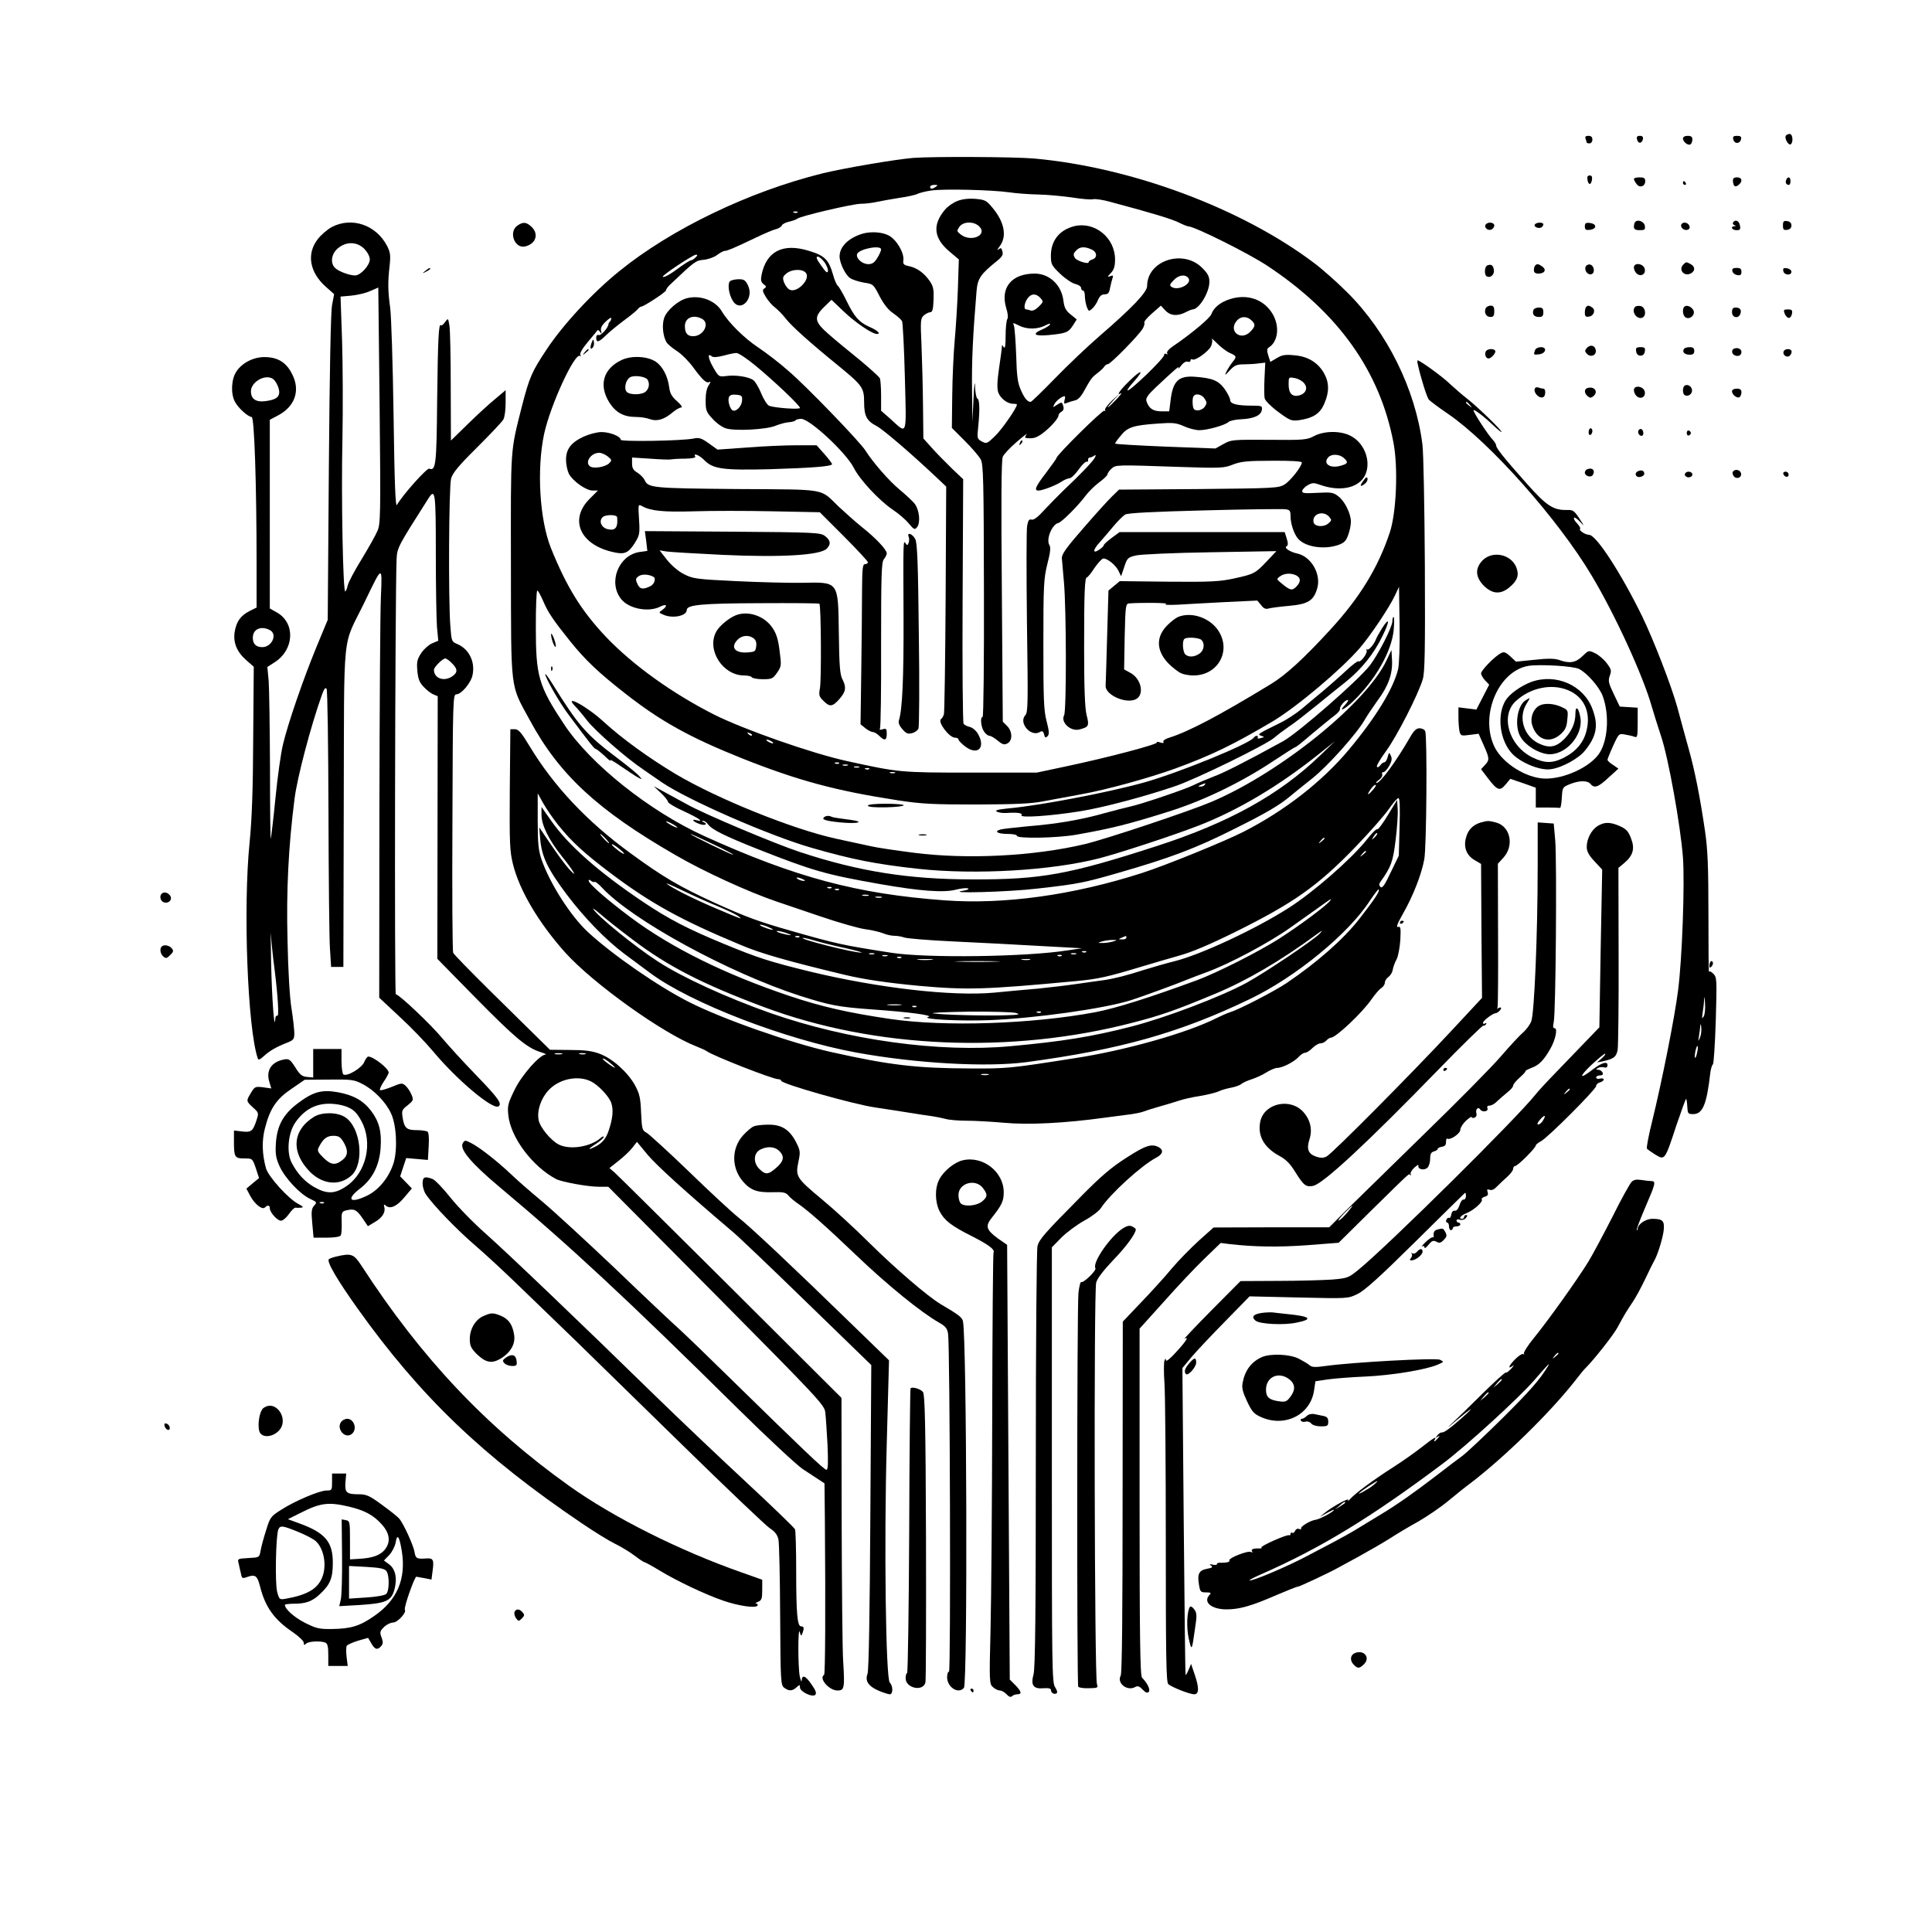 <?xml version="1.0" standalone="no"?>
<!DOCTYPE svg PUBLIC "-//W3C//DTD SVG 20010904//EN"
 "http://www.w3.org/TR/2001/REC-SVG-20010904/DTD/svg10.dtd">
<svg version="1.0" xmlns="http://www.w3.org/2000/svg"
 width="1024pt" height="1024pt" viewBox="0 0 1024 1024"
 preserveAspectRatio="xMidYMid meet">

<g transform="translate(0,1024) scale(0.1,-0.1)"
fill="#000000" stroke="none">
<path d="M9465 9520 c-8 -13 14 -52 26 -45 15 10 11 55 -5 55 -8 0 -18 -4 -21
-10z"/>
<path d="M8404 9504 c3 -9 6 -18 6 -20 0 -2 7 -4 15 -4 8 0 15 9 15 20 0 14
-7 20 -21 20 -15 0 -19 -4 -15 -16z"/>
<path d="M8677 9500 c6 -24 26 -21 31 3 2 11 -3 17 -16 17 -15 0 -19 -5 -15
-20z"/>
<path d="M8920 9506 c0 -18 27 -39 40 -31 5 3 10 15 10 26 0 14 -7 19 -25 19
-15 0 -25 -6 -25 -14z"/>
<path d="M9187 9500 c7 -25 36 -23 41 3 3 12 -3 17 -21 17 -20 0 -24 -4 -20
-20z"/>
<path d="M4840 9403 c-97 -8 -371 -55 -481 -82 -388 -96 -800 -294 -1075 -517
-142 -114 -300 -285 -386 -415 -80 -120 -92 -148 -133 -307 -60 -240 -58 -198
-57 -839 1 -678 -5 -627 99 -818 156 -290 360 -479 773 -717 149 -87 388 -196
535 -246 33 -11 139 -47 236 -80 97 -33 203 -63 235 -67 33 -4 74 -14 93 -21
18 -8 46 -14 62 -14 15 0 39 -4 52 -9 13 -5 131 -15 263 -21 131 -6 338 -17
459 -24 l220 -12 -75 -11 c-221 -35 -748 -42 -935 -13 -257 40 -290 47 -531
116 -173 49 -240 74 -404 148 -190 87 -275 137 -450 265 -229 167 -405 354
-533 566 -44 73 -59 90 -78 90 l-24 0 -3 -320 c-2 -289 0 -327 17 -396 35
-140 136 -310 277 -468 147 -163 516 -428 697 -498 23 -9 47 -20 52 -24 34
-25 350 -149 380 -149 8 0 15 -3 15 -8 0 -16 382 -125 500 -142 47 -7 126 -19
175 -27 50 -8 106 -17 125 -19 19 -3 51 -9 70 -14 19 -6 70 -10 113 -10 43 0
133 -5 200 -11 129 -12 322 -2 532 27 55 7 120 16 145 19 25 4 54 10 65 15 11
4 47 16 80 25 33 9 78 23 100 30 22 8 74 20 115 26 41 7 86 18 100 25 14 7 44
15 65 19 22 4 47 13 55 20 8 7 33 18 55 25 22 7 57 23 77 36 21 13 47 24 58
24 27 0 90 32 114 59 11 12 25 21 33 21 8 0 25 11 39 25 14 14 33 25 43 25 10
0 24 7 31 15 7 8 18 15 24 15 26 0 166 132 215 203 18 26 41 53 52 60 10 6 19
19 19 29 0 9 9 23 19 30 11 8 21 25 23 39 2 13 11 38 20 54 9 17 17 63 20 103
3 64 2 73 -12 69 -12 -3 -3 19 27 72 52 91 98 208 112 287 12 61 16 650 5 678
-3 9 -17 16 -30 16 -17 0 -30 -12 -50 -47 -75 -130 -158 -243 -178 -243 -6 0
0 7 12 16 13 9 21 22 18 30 -3 8 0 13 6 11 5 -1 19 13 30 32 15 26 17 40 10
55 -9 20 -10 20 -17 -6 -4 -16 -12 -28 -17 -28 -6 0 -16 -7 -23 -17 -7 -9 -14
-12 -17 -7 -4 5 19 43 49 84 56 76 170 299 194 380 11 36 13 157 11 605 -2
308 -7 596 -13 640 -37 292 -187 595 -398 805 -53 53 -132 123 -176 156 -384
290 -969 508 -1486 554 -106 9 -536 11 -639 3z m120 -153 c-19 -13 -30 -13
-30 0 0 6 10 10 23 10 18 0 19 -2 7 -10z m387 -29 c37 -6 109 -11 158 -12 50
-1 130 -9 180 -16 49 -8 98 -12 109 -9 11 3 52 -3 91 -14 225 -60 329 -92 364
-110 22 -11 45 -20 50 -20 32 0 319 -143 417 -208 377 -249 598 -559 670 -940
25 -133 15 -370 -20 -475 -62 -186 -159 -344 -312 -511 -144 -157 -239 -244
-320 -293 -273 -166 -432 -250 -537 -283 -21 -6 -34 -16 -31 -22 4 -7 -2 -8
-17 -3 -13 4 -21 4 -17 0 9 -9 -263 -81 -482 -127 l-155 -33 -350 0 c-375 0
-381 1 -655 61 -188 41 -549 168 -706 247 -219 111 -427 260 -569 408 -132
139 -210 264 -295 474 -60 151 -76 417 -36 605 33 153 164 437 191 413 4 -5 5
-2 1 5 -5 8 10 34 40 70 26 31 50 59 51 62 2 2 9 -2 14 -10 8 -12 9 -11 5 6
-4 14 3 29 24 49 16 16 30 24 30 19 0 -6 -3 -14 -7 -18 -5 -4 -8 -11 -8 -14
-1 -19 -40 -62 -51 -58 -9 3 -14 -2 -14 -14 0 -28 13 -25 52 13 18 18 60 52
93 77 33 24 66 51 73 59 7 9 16 16 21 16 13 0 131 77 131 86 0 5 8 17 18 27
135 128 139 131 181 135 23 2 55 13 71 25 16 12 34 22 41 22 13 0 58 19 164
70 44 21 92 42 107 45 15 4 29 13 32 20 2 7 20 16 38 20 18 4 38 11 44 16 17
14 295 79 337 79 21 0 57 4 80 9 23 5 78 15 122 22 44 6 89 16 99 22 11 5 42
13 70 17 62 10 318 4 413 -9z m-1120 -107 c-3 -3 -12 -4 -19 -1 -8 3 -5 6 6 6
11 1 17 -2 13 -5z m-541 -239 c-8 -8 -19 -15 -24 -15 -5 0 -29 -15 -53 -32
-56 -42 -90 -61 -96 -55 -6 7 159 116 175 117 10 0 10 -4 -2 -15z m3724 -2183
c-26 -104 -118 -255 -262 -427 -140 -167 -337 -321 -556 -433 -97 -50 -419
-181 -542 -220 -365 -117 -729 -167 -1043 -144 -465 34 -792 122 -1275 341
-290 132 -602 381 -741 590 -137 207 -151 255 -151 518 0 106 3 193 8 193 4 0
18 -26 32 -58 25 -59 54 -101 143 -212 79 -98 149 -165 290 -275 187 -147 344
-234 619 -344 297 -118 496 -172 828 -223 124 -19 185 -22 415 -22 205 1 290
4 355 17 47 9 137 25 200 37 135 24 365 88 500 137 194 71 310 128 516 250
127 76 361 273 460 387 60 70 158 217 187 279 l22 47 3 -197 c2 -116 -2 -216
-8 -241z m-3425 -350 c-3 -3 -11 0 -18 7 -9 10 -8 11 6 5 10 -3 15 -9 12 -12z
m105 -32 c8 -5 11 -10 5 -10 -5 0 -17 5 -25 10 -8 5 -10 10 -5 10 6 0 17 -5
25 -10z m357 -116 c-3 -3 -12 -4 -19 -1 -8 3 -5 6 6 6 11 1 17 -2 13 -5z m46
-11 c-7 -2 -19 -2 -25 0 -7 3 -2 5 12 5 14 0 19 -2 13 -5z m60 -10 c-7 -2 -19
-2 -25 0 -7 3 -2 5 12 5 14 0 19 -2 13 -5z m54 -9 c-3 -3 -12 -4 -19 -1 -8 3
-5 6 6 6 11 1 17 -2 13 -5z m136 -21 c-7 -2 -19 -2 -25 0 -7 3 -2 5 12 5 14 0
19 -2 13 -5z m2535 -88 c-23 -27 -34 -33 -22 -12 14 23 26 37 35 37 5 0 -1
-11 -13 -25z m-4320 -187 c71 -89 139 -151 281 -258 209 -157 369 -246 686
-378 106 -45 241 -84 549 -158 104 -25 226 -43 396 -59 255 -23 353 -20 833
25 118 11 167 22 352 78 55 17 143 42 195 57 63 17 163 59 296 125 313 155
440 245 643 456 74 77 151 165 173 197 21 31 44 57 50 57 7 0 9 -47 6 -152
l-4 -153 -43 -89 c-32 -68 -45 -86 -54 -77 -9 9 -9 16 1 29 56 79 65 105 79
219 8 64 13 138 11 165 l-3 48 -49 -80 c-26 -44 -52 -78 -56 -75 -5 3 -31 -23
-58 -58 -82 -102 -281 -276 -413 -360 -179 -114 -465 -247 -605 -282 -38 -9
-109 -30 -159 -45 -88 -29 -164 -48 -215 -55 -14 -2 -74 -10 -135 -19 -60 -9
-157 -20 -215 -26 -58 -5 -161 -14 -229 -21 -224 -21 -614 24 -976 111 -216
53 -276 72 -460 148 -191 79 -291 131 -424 220 -237 159 -398 301 -489 431
l-52 74 0 -41 c0 -55 38 -132 106 -218 66 -82 91 -126 39 -69 -20 22 -63 81
-96 130 l-61 90 5 -60 c8 -95 39 -160 140 -295 95 -126 207 -241 307 -316 30
-22 92 -68 136 -101 215 -160 718 -353 1094 -422 320 -58 687 -78 897 -51 500
67 814 155 1188 335 242 116 524 347 637 523 23 34 43 60 45 58 8 -8 -18 -48
-102 -156 -84 -108 -223 -230 -385 -340 -64 -43 -251 -140 -300 -155 -14 -4
-46 -18 -72 -31 -156 -79 -485 -172 -754 -213 -343 -54 -358 -55 -551 -54
-285 1 -424 17 -738 87 -213 48 -571 173 -751 264 -163 82 -407 251 -537 371
-93 86 -203 259 -247 386 -16 48 -20 84 -20 204 l0 146 29 -52 c16 -29 52 -81
79 -115z m632 -14 c0 -2 -13 2 -30 11 -16 9 -30 18 -30 21 0 2 14 -2 30 -11
17 -9 30 -18 30 -21z m3696 -52 c-17 -16 -18 -16 -5 5 7 12 15 20 18 17 3 -2
-3 -12 -13 -22z m-4076 -7 c13 -14 21 -25 18 -25 -2 0 -15 11 -28 25 -13 14
-21 25 -18 25 2 0 15 -11 28 -25z m571 -30 c63 -30 110 -54 104 -55 -11 0
-233 108 -224 109 3 1 57 -24 120 -54z m3239 31 c0 -2 -8 -10 -17 -17 -16 -13
-17 -12 -4 4 13 16 21 21 21 13z m-3713 -78 c3 -7 -8 -2 -25 10 -17 13 -35 28
-39 34 -3 7 8 2 25 -10 17 -13 35 -28 39 -34z m3933 8 c0 -2 -8 -10 -17 -17
-16 -13 -17 -12 -4 4 13 16 21 21 21 13z m-2985 -146 c13 -6 15 -9 5 -9 -8 0
-22 4 -30 9 -18 12 -2 12 25 0z m-1103 -14 c3 2 21 -11 39 -31 160 -172 669
-450 1049 -573 157 -50 201 -59 380 -72 202 -14 332 -32 300 -40 -45 -12 169
-23 325 -17 244 10 608 61 750 106 51 16 248 88 290 106 22 9 72 28 110 42
119 43 333 157 445 237 25 18 70 50 100 71 30 21 71 50 90 64 24 17 30 20 20
7 -23 -29 -161 -131 -273 -203 -113 -71 -325 -178 -432 -218 -256 -94 -427
-148 -540 -170 -338 -63 -796 -78 -1085 -36 -224 33 -365 65 -535 122 -342
115 -624 254 -843 417 -123 92 -222 178 -222 194 0 7 5 6 13 -1 8 -6 16 -8 19
-5z m651 -129 c47 -19 96 -43 109 -52 28 -21 22 -19 -112 38 -119 50 -235 108
-265 132 -11 9 25 -7 81 -34 56 -27 140 -65 187 -84z m604 97 c-3 -3 -12 -4
-19 -1 -8 3 -5 6 6 6 11 1 17 -2 13 -5z m40 -10 c-3 -3 -12 -4 -19 -1 -8 3 -5
6 6 6 11 1 17 -2 13 -5z m156 -31 c-7 -2 -21 -2 -30 0 -10 3 -4 5 12 5 17 0
24 -2 18 -5z m70 -10 c-7 -2 -21 -2 -30 0 -10 3 -4 5 12 5 17 0 24 -2 18 -5z
m-1320 -223 c187 -142 373 -237 697 -358 588 -220 1310 -250 1955 -82 147 38
223 64 436 153 168 70 346 174 539 316 30 22 32 22 16 4 -25 -30 -292 -209
-389 -262 -136 -74 -431 -186 -611 -232 -206 -53 -364 -79 -640 -104 -377 -35
-863 32 -1274 176 -232 82 -464 188 -595 273 -122 79 -319 239 -343 278 -4 7
14 -6 42 -30 27 -24 102 -83 167 -132z m722 65 c39 -17 21 -18 -25 0 -19 7
-28 14 -20 14 8 0 29 -6 45 -14z m110 -37 c13 -5 9 -6 -15 -2 -19 4 -42 10
-50 15 -18 11 34 1 65 -13z m52 -14 c-3 -3 -12 -4 -19 -1 -8 3 -5 6 6 6 11 1
17 -2 13 -5z m1733 -4 c0 -5 -10 -10 -22 -9 -22 0 -22 1 -3 9 11 5 21 9 23 9
1 1 2 -3 2 -9z m-1649 -16 c30 -9 101 -27 159 -39 58 -13 96 -24 85 -24 -39
-2 -342 75 -309 78 6 1 35 -6 65 -15z m1579 -4 c-14 -4 -38 -8 -55 -8 -29 0
-29 0 -5 8 14 4 39 8 55 8 29 0 29 0 5 -8z m-143 -56 c-3 -3 -12 -4 -19 -1 -8
3 -5 6 6 6 11 1 17 -2 13 -5z m-1124 -11 c-7 -2 -19 -2 -25 0 -7 3 -2 5 12 5
14 0 19 -2 13 -5z m1070 0 c-7 -2 -19 -2 -25 0 -7 3 -2 5 12 5 14 0 19 -2 13
-5z m-1000 -10 c-7 -2 -19 -2 -25 0 -7 3 -2 5 12 5 14 0 19 -2 13 -5z m924 1
c-3 -3 -12 -4 -19 -1 -8 3 -5 6 6 6 11 1 17 -2 13 -5z m-850 -10 c-3 -3 -12
-4 -19 -1 -8 3 -5 6 6 6 11 1 17 -2 13 -5z m160 -11 c-20 -2 -52 -2 -70 0 -17
2 0 4 38 4 39 0 53 -2 32 -4z m521 0 c-10 -2 -28 -2 -40 0 -13 2 -5 4 17 4 22
1 32 -1 23 -4z m-180 -10 c-54 -2 -142 -2 -195 0 -54 1 -10 3 97 3 107 0 151
-2 98 -3z m-505 -230 c-18 -2 -48 -2 -65 0 -18 2 -4 4 32 4 36 0 50 -2 33 -4z
m84 -9 c-3 -3 -12 -4 -19 -1 -8 3 -5 6 6 6 11 1 17 -2 13 -5z m528 -33 c25 -8
16 -10 -50 -12 -109 -4 -342 2 -389 10 -21 3 63 7 186 9 122 1 237 -2 253 -7z
m132 3 c-3 -3 -12 -4 -19 -1 -8 3 -5 6 6 6 11 1 17 -2 13 -5z m-279 -331 c-10
-2 -26 -2 -35 0 -10 3 -2 5 17 5 19 0 27 -2 18 -5z"/>
<path d="M5075 9175 c-22 -8 -52 -29 -67 -47 -67 -80 -59 -150 23 -220 l51
-43 -5 -155 c-3 -85 -11 -209 -17 -275 -6 -66 -12 -197 -13 -291 l-2 -172 68
-68 c38 -38 76 -82 85 -99 14 -26 16 -108 17 -697 1 -368 -2 -668 -7 -668 -14
0 -9 -54 8 -78 8 -12 21 -22 29 -22 7 0 27 -12 44 -26 25 -21 34 -23 51 -14
28 15 26 64 -2 92 l-23 23 -5 690 c-4 471 -3 698 5 714 5 13 39 49 75 80 36
31 59 48 51 39 -7 -10 -10 -18 -5 -19 38 -5 53 -1 84 20 41 29 89 81 90 98 0
7 7 16 16 21 11 6 14 16 9 31 -6 21 -8 21 -32 6 -24 -16 -24 -16 -14 4 10 18
40 41 54 41 3 0 3 -10 -1 -22 -4 -18 -2 -20 14 -13 10 4 29 10 42 13 14 2 32
21 45 45 39 70 43 76 73 99 16 12 33 28 37 35 4 7 13 13 19 13 14 0 166 155
185 189 7 12 11 27 8 31 -3 5 16 27 41 49 l47 41 23 -25 c27 -29 65 -32 108
-10 15 8 32 15 37 15 34 0 89 90 89 146 0 29 -8 44 -38 74 -101 102 -292 39
-292 -96 0 -33 -80 -116 -251 -264 -64 -55 -170 -156 -237 -225 -67 -69 -125
-125 -129 -125 -17 0 -32 17 -52 62 -17 38 -22 72 -25 185 -3 76 -8 146 -12
157 -7 17 -6 17 26 1 42 -22 99 -21 140 0 19 10 29 12 25 5 -4 -7 -23 -18 -41
-26 -57 -24 -42 -37 33 -30 94 9 105 14 129 50 l21 33 -32 26 c-26 21 -34 35
-39 76 -11 82 -75 141 -152 141 -122 0 -183 -74 -151 -182 9 -27 11 -52 6 -59
-5 -8 -9 -48 -9 -89 0 -52 -3 -70 -10 -60 -9 13 -10 13 -10 0 0 -8 -7 -59 -15
-113 -10 -69 -11 -106 -4 -127 12 -32 48 -60 79 -60 11 0 20 -2 20 -4 0 -17
-78 -130 -115 -166 -43 -42 -46 -43 -71 -30 -25 14 -26 17 -19 80 9 90 7 144
-5 148 -5 2 -11 31 -12 65 -1 35 -5 8 -8 -63 l-6 -125 -2 170 c-2 149 4 283
24 523 6 67 21 89 112 162 24 20 30 31 25 48 -5 19 -8 20 -21 10 -9 -7 -6 0 6
16 41 53 26 131 -41 209 -28 34 -38 39 -87 43 -35 3 -70 -1 -95 -11z m115
-135 c47 -47 -45 -86 -99 -42 -20 16 -21 18 -6 40 21 29 77 30 105 2z m1108
-273 c24 -29 -52 -71 -88 -48 -12 8 -11 14 10 35 25 28 61 34 78 13z m-784
-106 c17 -19 17 -21 -8 -46 -16 -16 -33 -24 -42 -21 -9 3 -20 6 -25 6 -14 0
-11 33 7 58 19 27 45 28 68 3z"/>
<path d="M5693 9041 c-78 -20 -123 -77 -123 -155 0 -46 3 -53 49 -97 27 -26
63 -50 80 -54 17 -4 31 -13 31 -21 0 -8 5 -14 10 -14 6 0 10 -13 10 -29 0 -16
5 -42 10 -57 10 -25 11 -26 29 -10 11 10 25 31 31 47 9 20 19 29 35 29 18 0
24 7 29 36 4 19 10 43 13 51 5 13 2 15 -13 9 -16 -6 -16 -4 4 17 16 17 22 35
22 72 0 115 -108 203 -217 176z m92 -123 c30 -13 33 -44 5 -53 -11 -3 -20 -10
-20 -15 0 -12 -62 7 -72 22 -11 18 -10 25 8 42 18 19 44 20 79 4z"/>
<path d="M4570 9001 c-74 -23 -120 -69 -120 -120 0 -35 31 -99 56 -115 13 -9
46 -19 73 -24 49 -7 50 -8 83 -72 22 -42 46 -73 72 -90 21 -15 42 -33 47 -42
4 -8 11 -142 15 -298 8 -322 15 -303 -78 -219 l-48 42 0 78 c0 42 -3 84 -6 93
-3 8 -52 52 -107 98 -56 45 -130 106 -164 136 -77 67 -81 90 -25 145 l39 38
64 -61 c63 -60 151 -120 177 -120 23 0 3 19 -41 38 -55 25 -79 53 -121 139
-19 39 -40 74 -45 78 -6 3 -18 30 -26 60 -23 79 -44 100 -126 125 -140 44
-228 -2 -253 -129 -5 -26 -2 -37 11 -47 15 -11 16 -15 4 -23 -11 -7 -10 -15 8
-45 12 -20 34 -45 49 -56 15 -12 41 -38 57 -59 31 -40 129 -128 278 -249 128
-105 137 -117 137 -194 0 -73 14 -99 66 -126 33 -17 178 -141 314 -269 l55
-52 -3 -593 c-2 -326 -6 -602 -9 -613 -3 -11 -10 -23 -15 -26 -21 -14 43 -99
74 -99 10 0 18 -4 18 -9 0 -6 16 -22 35 -37 67 -51 111 -7 68 67 -10 17 -29
33 -43 36 -14 3 -29 11 -33 17 -4 6 -7 300 -5 653 l3 643 -60 57 c-33 32 -81
81 -106 109 l-45 50 -2 180 c-1 98 -5 241 -8 317 -6 127 -5 139 12 155 11 9
26 17 34 17 12 0 16 15 18 66 2 54 -1 71 -20 99 -30 43 -67 70 -109 79 -29 6
-34 11 -31 32 5 40 -38 111 -78 131 -36 19 -96 22 -140 9z m100 -83 c0 -7 -9
-28 -20 -45 -15 -25 -27 -33 -48 -33 -33 0 -67 32 -59 54 11 27 127 49 127 24z
m-300 -68 c12 -17 20 -38 18 -48 -2 -12 -12 -4 -36 31 -24 33 -29 47 -18 47 8
0 24 -14 36 -30z m-99 -56 c28 -34 -50 -112 -88 -88 -10 6 -22 23 -28 39 -8
23 -6 30 14 46 28 23 84 25 102 3z"/>
<path d="M3871 8751 c-17 -11 -9 -72 14 -107 41 -63 114 15 79 84 -12 26 -21
32 -47 32 -18 0 -38 -4 -46 -9z"/>
<path d="M3643 8660 c-47 -11 -110 -65 -123 -106 -12 -36 -7 -93 12 -127 5
-10 30 -31 55 -47 25 -16 64 -55 87 -87 51 -69 71 -87 87 -77 7 4 5 -3 -4 -17
-11 -15 -17 -43 -17 -81 0 -52 3 -62 36 -97 19 -22 51 -45 70 -51 47 -16 218
-7 266 14 20 8 51 17 68 18 17 1 34 6 36 10 3 4 16 8 30 8 46 0 238 -179 279
-259 32 -64 133 -172 206 -222 32 -21 70 -54 86 -74 27 -32 31 -34 43 -20 20
24 13 92 -12 125 -13 16 -49 49 -80 75 -54 44 -143 146 -181 207 -28 45 -314
342 -407 421 -47 42 -120 98 -161 125 -75 50 -158 132 -194 193 -34 56 -112
86 -182 69z m78 -110 c43 -23 8 -92 -47 -92 -30 0 -44 16 -44 53 0 45 44 64
91 39z m282 -247 c94 -77 237 -212 237 -225 0 -10 -132 0 -163 11 -10 4 -29
33 -42 65 -13 32 -32 64 -42 71 -24 18 -94 29 -144 22 -39 -5 -40 -4 -69 46
-28 49 -31 79 -7 58 8 -6 30 -4 62 4 28 8 58 14 68 14 10 1 55 -29 100 -66z
m-70 -187 c-2 -28 -29 -58 -48 -52 -15 4 -29 51 -22 70 5 12 16 16 39 14 29
-3 33 -6 31 -32z"/>
<path d="M6520 8655 c-51 -16 -87 -45 -100 -81 -9 -22 -107 -104 -200 -167
-24 -16 -38 -32 -34 -39 4 -7 3 -8 -4 -4 -7 4 -12 1 -12 -6 0 -18 -185 -196
-194 -187 -3 2 13 24 35 48 57 64 38 64 -26 1 -52 -51 -71 -80 -42 -64 6 4 -6
-12 -28 -35 -49 -51 -61 -55 -14 -3 l34 37 -42 -39 c-23 -22 -39 -44 -36 -49
3 -6 2 -7 -4 -4 -9 6 -253 -235 -253 -250 0 -3 -25 -38 -55 -78 -56 -73 -66
-95 -41 -95 21 0 92 27 122 47 15 10 34 18 42 18 9 0 30 20 48 45 17 25 37 44
43 43 6 -2 10 2 8 9 -1 7 3 12 8 13 6 0 16 4 23 9 11 7 12 4 4 -11 -12 -21
-78 -90 -162 -169 -30 -29 -77 -77 -105 -107 -34 -38 -56 -54 -67 -51 -13 4
-19 -4 -24 -33 -4 -21 -4 -251 -1 -512 6 -429 6 -476 -9 -492 -36 -40 28 -115
75 -90 15 9 20 7 25 -12 4 -17 8 -19 18 -9 10 10 9 26 -5 80 -15 57 -17 118
-17 408 0 313 2 347 21 424 16 63 19 88 11 101 -19 30 14 110 47 117 18 4 106
92 145 145 15 20 47 52 71 70 24 17 44 37 45 43 0 6 9 19 21 30 23 21 21 21
369 9 211 -7 228 -6 275 13 42 16 75 20 208 20 99 1 157 -3 157 -9 0 -21 -61
-98 -92 -117 -31 -19 -54 -20 -455 -24 l-422 -3 -36 -35 c-20 -19 -89 -95
-152 -168 -90 -103 -116 -139 -115 -160 1 -15 6 -72 11 -127 13 -142 14 -682
1 -706 -20 -37 35 -88 82 -75 49 13 52 19 37 77 -9 39 -13 138 -13 354 0 296
3 375 15 375 4 0 22 22 40 50 19 27 40 50 47 50 22 0 62 -32 79 -63 l15 -31
17 50 c15 46 19 50 61 60 25 6 199 14 395 17 l350 6 -50 -53 c-61 -65 -69 -69
-175 -92 -73 -16 -123 -19 -345 -17 l-260 3 -30 -25 -30 -25 -7 -242 c-4 -134
-7 -252 -8 -262 -3 -48 104 -97 158 -73 50 22 32 111 -29 142 l-31 17 3 174
c4 165 5 174 24 176 74 5 216 3 195 -3 -14 -5 12 -6 60 -4 47 3 161 9 255 14
l169 8 20 -24 c13 -18 25 -23 40 -18 11 3 60 10 109 14 99 9 129 27 148 91 23
75 -30 169 -104 186 -39 8 -72 30 -59 38 11 6 10 17 -2 54 l-7 22 -438 0 -437
0 -42 -31 c-23 -17 -42 -34 -42 -39 0 -4 -11 -15 -25 -24 -35 -23 -33 0 3 39
15 17 47 54 71 83 24 29 53 58 65 65 14 8 143 15 421 22 220 6 412 8 428 6 23
-3 27 -8 27 -36 0 -40 18 -94 39 -119 38 -45 138 -61 215 -34 31 11 41 22 52
54 8 21 14 53 14 69 0 42 -32 108 -66 134 -26 21 -37 23 -112 19 -71 -4 -82
-2 -80 11 2 8 15 22 30 30 23 13 32 13 63 2 102 -37 197 -20 235 41 41 68 9
173 -66 215 -53 31 -144 31 -199 2 -37 -20 -53 -22 -239 -20 -192 1 -200 1
-241 -22 l-43 -24 -266 10 c-146 6 -266 13 -266 16 0 4 14 23 31 43 35 44 66
54 195 63 81 6 98 4 139 -14 26 -12 63 -21 82 -21 43 0 138 27 155 44 7 6 37
13 67 14 66 3 105 20 109 50 3 20 0 22 -51 22 -80 0 -117 9 -117 30 0 9 -13
35 -29 58 -33 45 -64 58 -156 65 -89 7 -119 -22 -131 -127 l-7 -56 -42 0 c-44
0 -67 16 -79 55 -4 15 8 33 53 75 101 95 125 115 117 100 -4 -8 2 -3 14 12 12
16 27 25 35 21 8 -3 15 0 15 7 0 6 4 8 10 5 14 -9 86 42 99 71 6 14 8 31 4 37
-4 7 9 -4 29 -24 20 -20 50 -43 67 -50 36 -16 37 -19 12 -50 -10 -13 -24 -35
-31 -49 -10 -22 -8 -21 18 7 25 27 38 32 74 32 23 0 59 2 79 5 l35 4 -4 -83
c-2 -46 -2 -94 1 -107 4 -13 36 -45 73 -72 61 -45 69 -48 109 -43 75 11 112
35 134 88 27 61 26 112 -1 160 -32 57 -85 90 -157 96 -49 5 -66 2 -94 -15
l-34 -20 -11 34 c-8 25 -7 36 2 42 50 30 60 112 21 178 -45 77 -134 108 -225
79z m112 -112 c23 -21 23 -32 -4 -60 -51 -54 -122 3 -71 59 20 22 51 23 75 1z
m280 -334 c22 -26 9 -56 -27 -65 -36 -9 -55 11 -55 58 0 40 0 40 33 34 17 -3
40 -15 49 -27z m-528 -81 c13 -19 14 -25 2 -43 -7 -11 -24 -20 -37 -20 -19 0
-25 6 -27 28 -2 16 -1 35 2 43 8 21 43 17 60 -8z m738 -315 c26 -23 23 -31
-18 -42 -57 -16 -95 14 -62 47 17 17 58 15 80 -5z m-78 -311 c15 -18 15 -20
-3 -36 -25 -22 -75 -18 -79 7 -8 43 50 63 82 29z m-173 -312 c25 -14 24 -35
-1 -60 -22 -22 -32 -20 -80 20 -24 20 -25 21 -6 35 23 17 59 19 87 5z"/>
<path d="M3137 8427 c-11 -29 -9 -43 4 -30 6 6 9 19 7 29 -3 18 -4 18 -11 1z"/>
<path d="M3099 8373 c-13 -16 -12 -17 4 -4 9 7 17 15 17 17 0 8 -8 3 -21 -13z"/>
<path d="M3295 8332 c-98 -46 -123 -134 -65 -226 34 -53 76 -76 141 -76 24 0
57 -5 75 -12 37 -13 76 -1 121 38 16 13 35 24 43 24 9 1 1 13 -21 33 -28 24
-38 42 -42 73 -7 58 -34 111 -70 136 -43 30 -129 35 -182 10z m137 -104 c12
-20 9 -45 -8 -62 -19 -20 -87 -21 -103 -2 -15 18 -4 63 18 76 20 13 82 5 93
-12z"/>
<path d="M3094 7926 c-67 -31 -94 -66 -94 -123 0 -24 7 -57 15 -74 21 -39 91
-89 126 -89 l28 0 -44 -44 c-107 -107 -54 -238 115 -280 68 -17 88 -10 122 42
28 45 30 51 25 129 -5 82 -5 82 17 70 44 -25 113 -32 275 -27 91 3 279 3 416
0 l250 -5 128 -128 c70 -70 127 -132 127 -137 0 -6 -7 -10 -15 -10 -13 0 -15
-22 -16 -137 0 -76 -2 -267 -4 -425 l-4 -287 26 -21 c14 -11 32 -20 39 -20 8
0 23 -9 34 -20 28 -28 40 -25 40 11 0 26 -3 29 -21 24 -15 -5 -19 -4 -15 4 4
6 7 206 6 444 0 369 2 435 14 452 9 11 16 25 16 32 0 19 -57 80 -130 138 -36
29 -92 79 -125 110 -102 98 -53 90 -540 93 -451 4 -471 6 -489 49 -6 11 -22
28 -38 38 -21 12 -28 24 -28 48 l0 32 95 -6 c52 -4 102 -6 112 -4 10 2 44 4
76 4 36 1 56 5 52 11 -14 22 22 8 48 -19 46 -47 99 -54 345 -48 227 7 332 15
332 27 0 4 -18 28 -41 54 l-41 46 -106 0 c-59 0 -177 -5 -263 -12 l-156 -11
-46 33 c-38 27 -51 32 -79 26 -59 -13 -388 -18 -388 -7 0 18 -57 41 -102 41
-24 0 -65 -11 -94 -24z m127 -105 c22 -18 23 -21 8 -36 -21 -21 -85 -31 -103
-16 -27 23 7 71 50 71 12 0 32 -9 45 -19z m50 -323 c5 -54 -9 -72 -49 -63 -33
7 -49 40 -30 62 14 17 78 17 79 1z"/>
<path d="M5406 7893 c-6 -14 -5 -15 5 -6 7 7 10 15 7 18 -3 3 -9 -2 -12 -12z"/>
<path d="M7227 7693 c-22 -29 -19 -37 6 -18 10 7 17 20 15 28 -2 11 -8 9 -21
-10z"/>
<path d="M3425 7373 l6 -53 -43 -6 c-110 -18 -166 -161 -96 -249 41 -52 146
-72 208 -40 34 17 41 4 10 -18 -20 -14 -19 -14 6 -25 48 -22 124 -7 124 25 0
27 77 35 385 36 172 1 316 0 318 -3 9 -8 11 -402 3 -447 -7 -37 -5 -45 18 -67
33 -34 48 -33 85 9 35 40 38 62 15 107 -12 24 -16 72 -18 244 -4 276 1 269
-196 265 -69 -1 -226 3 -350 9 -211 10 -228 13 -275 37 -30 15 -66 46 -90 76
l-39 50 37 -6 c21 -3 156 -11 300 -18 309 -14 514 -2 549 33 24 24 20 46 -12
69 -23 16 -62 18 -488 21 l-464 3 7 -52z m38 -190 c16 -9 5 -41 -18 -51 -39
-18 -54 -15 -67 14 -10 22 -10 28 7 40 16 12 53 11 78 -3z"/>
<path d="M4816 7395 c4 -8 3 -23 0 -32 -6 -15 -8 -15 -16 -3 -13 20 -13 16
-11 -395 1 -317 -6 -482 -24 -541 -5 -14 1 -30 18 -49 19 -22 29 -27 50 -21
15 3 30 14 35 24 4 9 6 233 2 497 -4 380 -8 486 -19 508 -15 28 -45 39 -35 12z"/>
<path d="M3900 6979 c-39 -16 -89 -58 -105 -89 -50 -96 36 -229 147 -230 20 0
40 -4 43 -10 3 -5 30 -10 58 -10 48 0 54 3 76 35 23 33 23 39 13 115 -7 59
-17 92 -37 121 -42 64 -129 94 -195 68z m94 -122 c12 -9 17 -23 14 -42 -3 -28
-7 -30 -46 -33 -68 -5 -92 28 -52 68 23 23 58 26 84 7z"/>
<path d="M6244 6970 c-12 -5 -38 -25 -57 -44 -77 -77 -53 -172 63 -249 15 -10
45 -17 76 -17 130 0 202 131 131 238 -45 68 -142 101 -213 72z m124 -122 c19
-19 14 -55 -10 -72 -27 -19 -59 -21 -76 -4 -13 13 -17 70 -5 81 11 12 78 8 91
-5z"/>
<path d="M7380 6948 c0 -30 -72 -172 -118 -233 -59 -78 -382 -360 -462 -404
-199 -109 -315 -168 -368 -187 -35 -14 -81 -33 -103 -44 -42 -22 -282 -103
-339 -115 -19 -4 -82 -20 -140 -36 -121 -34 -247 -56 -408 -69 -62 -6 -124
-13 -137 -16 -40 -10 -18 -24 36 -24 27 0 49 -4 49 -10 0 -16 214 -12 315 6
181 32 272 54 491 123 184 58 383 154 557 270 59 39 109 71 113 71 4 0 45 33
91 73 47 39 99 82 117 95 17 13 30 28 28 34 -3 13 27 48 41 48 6 0 0 -11 -13
-25 -40 -42 -6 -28 42 18 119 115 204 264 215 379 3 37 3 68 -1 68 -3 0 -6
-10 -6 -22z m-995 -868 c-3 -5 -14 -10 -23 -9 -14 0 -13 2 3 9 27 11 27 11 20
0z"/>
<path d="M7325 6910 c-14 -23 -29 -49 -32 -58 -11 -29 -40 -62 -48 -54 -5 4
-5 2 -2 -4 8 -14 -31 -67 -43 -59 -4 3 -34 -20 -67 -51 -32 -30 -87 -78 -121
-107 -35 -29 -87 -72 -115 -96 -29 -24 -81 -58 -117 -75 -116 -57 -117 -58
-95 -66 18 -6 18 -7 -3 -12 -12 -4 -20 -2 -16 3 3 5 1 9 -5 9 -5 0 -12 -4 -15
-9 -20 -32 -393 -185 -581 -238 -186 -52 -554 -123 -724 -138 -55 -6 -70 -10
-57 -17 9 -5 31 -8 49 -7 60 4 89 0 81 -12 -9 -15 154 -4 310 21 116 18 339
77 501 132 107 35 485 220 529 258 17 15 52 41 78 59 27 17 90 67 142 109 52
42 124 101 160 129 83 67 148 148 193 241 40 81 39 106 -2 42z"/>
<path d="M2921 6878 c-1 -21 18 -72 24 -66 3 3 -1 22 -9 44 -8 21 -15 31 -15
22z"/>
<path d="M7349 6740 c-106 -226 -563 -595 -928 -750 -118 -50 -555 -196 -671
-224 -270 -64 -623 -82 -905 -46 -93 12 -197 27 -230 35 -33 7 -116 25 -185
40 -228 50 -628 211 -850 343 -140 84 -283 187 -381 277 -89 82 -218 151 -149
80 11 -11 39 -44 62 -74 46 -58 207 -199 298 -260 30 -21 75 -52 100 -69 138
-93 567 -281 793 -346 216 -62 338 -86 564 -111 305 -33 708 -9 960 56 108 28
391 121 523 172 212 82 430 212 645 384 l80 64 -80 -77 c-214 -206 -481 -354
-860 -477 -469 -152 -615 -179 -979 -178 -340 0 -604 42 -916 145 -131 43
-511 203 -599 253 -36 20 -91 50 -121 66 l-55 30 37 -35 c21 -20 38 -41 38
-47 0 -7 38 -30 85 -51 80 -37 111 -59 65 -47 -30 8 -14 -10 20 -21 28 -10 44
1 18 11 -10 4 -10 6 -1 6 6 1 18 -7 25 -17 20 -29 89 -63 268 -134 287 -113
355 -133 645 -184 212 -37 335 -46 399 -30 28 7 58 11 66 7 9 -3 -1 -8 -25
-12 -104 -16 239 -7 390 11 215 24 251 31 437 85 271 78 407 129 615 234 161
80 234 123 289 169 21 18 75 61 120 97 81 64 236 237 278 311 12 21 43 67 68
102 57 76 80 142 76 214 l-3 53 -26 -55z"/>
<path d="M2921 6694 c0 -11 3 -14 6 -6 3 7 2 16 -1 19 -3 4 -6 -2 -5 -13z"/>
<path d="M2890 6667 c0 -19 74 -149 122 -213 120 -161 139 -184 146 -184 4 0
25 -17 47 -37 21 -21 35 -31 30 -23 -5 8 21 -7 58 -33 37 -25 77 -52 89 -58
23 -12 23 -12 4 10 -11 12 -60 52 -110 90 -171 129 -208 171 -354 406 -18 28
-32 47 -32 42z"/>
<path d="M4600 5970 c0 -7 35 -10 95 -9 52 1 95 6 95 11 0 4 -43 8 -95 8 -59
0 -95 -4 -95 -10z"/>
<path d="M4371 5911 c-21 -14 2 -22 84 -30 92 -9 134 3 50 14 -89 12 -89 12
-105 19 -8 3 -21 2 -29 -3z"/>
<path d="M4873 5813 c9 -2 25 -2 35 0 9 3 1 5 -18 5 -19 0 -27 -2 -17 -5z"/>
<path d="M4793 4843 c9 -2 23 -2 30 0 6 3 -1 5 -18 5 -16 0 -22 -2 -12 -5z"/>
<path d="M8414 9288 c1 -13 7 -23 12 -23 5 0 10 10 12 23 2 15 -2 22 -12 22
-11 0 -15 -7 -12 -22z"/>
<path d="M8660 9292 c0 -5 6 -17 14 -27 16 -23 46 -14 46 15 0 16 -7 20 -30
20 -16 0 -30 -4 -30 -8z"/>
<path d="M9185 9280 c2 -28 12 -35 30 -20 23 19 18 40 -8 40 -17 0 -23 -5 -22
-20z"/>
<path d="M9467 9286 c-6 -15 1 -26 15 -26 4 0 8 9 8 20 0 23 -15 27 -23 6z"/>
<path d="M8920 9270 c0 -5 5 -10 11 -10 5 0 7 5 4 10 -3 6 -8 10 -11 10 -2 0
-4 -4 -4 -10z"/>
<path d="M8667 9064 c-4 -4 -7 -16 -7 -26 0 -13 8 -18 31 -18 26 0 30 3 27 23
-3 22 -36 36 -51 21z"/>
<path d="M9186 9061 c-4 -5 0 -12 6 -14 10 -4 10 -6 1 -6 -24 -2 -13 -21 11
-21 19 0 22 4 18 25 -4 25 -25 34 -36 16z"/>
<path d="M9450 9045 c0 -22 4 -26 23 -23 14 2 22 10 22 23 0 13 -8 21 -22 23
-19 3 -23 -1 -23 -23z"/>
<path d="M1759 9037 c-24 -13 -59 -43 -76 -66 -59 -77 -42 -175 44 -251 l44
-39 -11 -58 c-7 -37 -13 -349 -17 -863 l-6 -805 -60 -145 c-70 -170 -150 -402
-177 -515 -11 -44 -29 -172 -40 -285 -11 -113 -23 -209 -25 -215 -2 -5 -4 164
-4 376 -1 212 -4 419 -7 460 l-7 74 39 25 c104 67 110 207 13 263 l-39 22 0
500 0 500 45 24 c88 47 117 130 75 215 -29 60 -70 89 -134 93 -63 5 -130 -26
-163 -76 -27 -40 -31 -117 -8 -160 16 -32 70 -81 89 -81 14 0 26 -358 26 -782
l0 -228 -38 -19 c-47 -24 -69 -56 -78 -109 -9 -56 10 -105 59 -149 l42 -37 -3
-381 c-1 -271 -7 -429 -19 -550 -35 -344 -11 -984 43 -1144 3 -11 11 -8 32 11
30 28 68 50 125 72 34 14 37 18 37 53 -1 21 -7 79 -15 128 -9 53 -18 201 -21
360 -7 265 5 499 37 750 14 113 87 390 146 554 11 31 18 39 24 30 5 -8 9 -300
10 -649 1 -349 4 -678 8 -730 l6 -95 32 0 33 0 2 850 c3 973 -11 833 111 1085
95 197 93 196 86 28 -4 -79 -7 -589 -8 -1135 l-1 -991 106 -99 c59 -54 140
-138 181 -187 124 -149 314 -309 345 -290 21 13 -1 44 -115 162 -68 70 -149
159 -181 197 -61 74 -231 235 -248 235 -8 0 -4 2100 4 2305 3 63 6 67 168 322
37 58 40 36 40 -290 0 -173 3 -348 6 -389 l7 -74 -33 -14 c-17 -7 -43 -30 -57
-51 -22 -33 -25 -47 -21 -94 4 -44 11 -62 34 -86 16 -17 39 -35 52 -40 l22 -9
-1 -696 -1 -696 203 -207 c209 -212 271 -264 343 -287 23 -7 35 -13 28 -13
-32 -2 -126 -108 -164 -186 -35 -71 -39 -86 -34 -134 11 -118 127 -273 253
-340 31 -16 169 -41 227 -41 l50 0 573 -577 c538 -543 573 -580 577 -618 3
-22 8 -100 12 -172 4 -100 3 -133 -6 -133 -12 0 -122 105 -500 475 -118 116
-242 236 -275 266 -34 30 -189 176 -345 326 -157 149 -332 310 -390 358 -58
48 -130 111 -160 140 -75 71 -166 142 -210 165 -34 18 -37 18 -47 1 -19 -31
44 -106 193 -231 375 -314 672 -590 1269 -1180 154 -152 307 -294 339 -316 32
-21 72 -47 87 -57 l29 -19 2 -191 c4 -484 2 -819 -4 -824 -30 -18 26 -83 71
-83 36 0 39 12 30 155 -4 55 -7 392 -8 748 l-1 648 -587 585 c-324 322 -600
596 -615 609 l-28 24 48 38 c27 21 60 52 73 69 l25 32 57 -69 c48 -57 201
-196 452 -409 30 -25 206 -193 393 -375 l340 -330 -5 -805 c-3 -507 -8 -815
-15 -832 -14 -37 4 -65 59 -89 24 -10 51 -19 59 -19 18 0 18 44 0 62 -21 22
-31 725 -16 1266 l12 442 -199 193 c-307 299 -532 511 -599 564 -34 27 -152
136 -262 243 -111 107 -213 200 -226 207 -22 11 -24 20 -28 105 -3 79 -8 101
-33 147 -38 68 -119 141 -187 166 -40 15 -79 20 -158 20 l-105 1 -65 64 c-36
36 -150 148 -254 250 -103 102 -191 192 -194 200 -4 8 -6 320 -4 693 2 655 3
677 21 677 27 0 79 63 86 104 14 70 -20 136 -80 162 -31 13 -32 14 -38 96 -11
139 -8 739 4 782 8 29 40 68 138 165 70 70 133 136 139 148 7 12 12 52 12 88
l0 67 -57 -48 c-32 -26 -97 -86 -145 -133 l-88 -86 -1 285 c0 157 -3 303 -7
325 -7 40 -7 40 -23 18 -9 -13 -18 -20 -22 -17 -12 13 -16 -71 -20 -398 -3
-343 -7 -375 -42 -362 -12 5 -141 -139 -171 -192 -8 -14 -13 111 -18 475 -4
272 -12 528 -18 570 -12 89 -13 133 -3 222 6 55 4 71 -13 105 -58 112 -187
156 -293 101z m172 -116 c17 -18 29 -40 29 -56 0 -31 -49 -85 -78 -85 -28 0
-84 20 -104 38 -29 25 -23 76 13 106 44 37 101 36 140 -3z m69 -1496 c-9 -22
-47 -89 -84 -150 -37 -60 -70 -122 -73 -138 -3 -15 -9 -29 -13 -32 -12 -7 -22
499 -15 808 3 161 2 396 -2 523 l-8 232 56 5 c31 3 76 13 100 24 l44 19 7
-625 c6 -584 5 -629 -12 -666z m-554 807 c16 -10 34 -48 34 -70 0 -28 -20 -41
-72 -48 -51 -7 -78 11 -78 52 0 50 76 93 116 66z m-15 -1332 c41 -22 10 -90
-41 -90 -33 0 -50 17 -50 50 0 46 44 65 91 40z m964 -175 c31 -30 32 -49 3
-69 -44 -31 -98 -12 -98 34 0 14 46 60 60 60 6 0 22 -11 35 -25z m-940 -1620
c19 -155 25 -256 14 -249 -5 3 -10 -5 -10 -18 -5 -68 -18 115 -22 297 -2 116
-3 183 -1 150 2 -33 10 -114 19 -180z m1523 -452 c-10 -2 -26 -2 -35 0 -10 3
-2 5 17 5 19 0 27 -2 18 -5z m125 0 c-7 -2 -21 -2 -30 0 -10 3 -4 5 12 5 17 0
24 -2 18 -5z m132 -48 c39 -32 28 -32 -15 0 -19 14 -30 25 -24 25 5 0 23 -11
39 -25z m-102 -97 c40 -20 96 -81 107 -114 12 -36 8 -81 -13 -144 -14 -43 -34
-68 -69 -86 -45 -23 -45 -16 0 13 23 15 42 32 42 37 0 5 -8 2 -17 -6 -54 -47
-163 -64 -222 -34 -42 22 -99 91 -106 129 -10 49 11 113 51 157 56 62 158 83
227 48z"/>
<path d="M2742 9044 c-48 -34 -14 -124 42 -110 57 14 73 66 33 104 -28 26 -45
27 -75 6z"/>
<path d="M7874 9049 c-9 -15 12 -33 30 -26 9 4 16 13 16 22 0 17 -35 21 -46 4z"/>
<path d="M8135 9050 c-8 -12 20 -24 35 -15 5 3 10 10 10 16 0 12 -37 12 -45
-1z"/>
<path d="M8400 9040 c0 -17 5 -21 28 -18 16 2 27 9 27 18 0 9 -11 16 -27 18
-23 3 -28 -1 -28 -18z"/>
<path d="M8910 9045 c0 -18 24 -30 39 -21 16 10 1 36 -20 36 -10 0 -19 -7 -19
-15z"/>
<path d="M8922 8838 c-28 -28 5 -66 40 -47 24 13 23 36 -1 49 -24 13 -24 13
-39 -2z"/>
<path d="M7883 8833 c-15 -5 -17 -49 -4 -57 19 -12 42 7 39 32 -3 26 -14 34
-35 25z"/>
<path d="M8137 8833 c-4 -3 -7 -15 -7 -25 0 -12 7 -18 24 -18 33 0 44 20 21
37 -21 15 -29 16 -38 6z"/>
<path d="M8404 8826 c-8 -21 13 -46 32 -39 20 8 13 47 -9 51 -9 2 -20 -4 -23
-12z"/>
<path d="M8660 8822 c0 -11 7 -25 15 -32 21 -18 47 -5 43 22 -4 31 -58 40 -58
10z"/>
<path d="M2254 8804 c-18 -14 -18 -15 4 -4 12 6 22 13 22 15 0 8 -5 6 -26 -11z"/>
<path d="M9182 8803 c2 -10 13 -19 26 -21 17 -3 22 2 22 17 0 16 -6 21 -26 21
-19 0 -25 -5 -22 -17z"/>
<path d="M9452 8803 c4 -22 43 -25 43 -3 0 8 -11 16 -23 18 -19 3 -23 0 -20
-15z"/>
<path d="M7874 8605 c-9 -23 3 -45 26 -45 16 0 20 7 20 30 0 23 -4 30 -20 30
-11 0 -23 -7 -26 -15z"/>
<path d="M8407 8613 c-4 -3 -7 -17 -7 -30 0 -20 5 -24 22 -21 26 3 37 36 16
49 -16 11 -23 11 -31 2z"/>
<path d="M8667 8614 c-23 -23 7 -69 37 -58 25 10 17 58 -9 62 -12 2 -24 0 -28
-4z"/>
<path d="M8927 8614 c-13 -14 -7 -52 10 -58 25 -10 51 20 37 42 -12 19 -36 27
-47 16z"/>
<path d="M8128 8598 c-9 -23 3 -38 28 -38 19 0 24 5 24 25 0 20 -5 25 -24 25
-13 0 -26 -6 -28 -12z"/>
<path d="M9180 8585 c0 -29 34 -36 44 -9 8 21 -1 34 -25 34 -14 0 -19 -7 -19
-25z"/>
<path d="M9459 8578 c5 -13 15 -23 22 -23 8 0 15 10 17 23 3 18 -1 22 -22 22
-22 0 -24 -3 -17 -22z"/>
<path d="M8410 8395 c-11 -13 -11 -18 2 -31 20 -20 50 -7 46 20 -4 26 -30 32
-48 11z"/>
<path d="M8136 8384 c-9 -24 -8 -26 21 -22 37 4 45 38 10 38 -14 0 -28 -7 -31
-16z"/>
<path d="M8672 8378 c2 -15 10 -23 23 -23 13 0 21 8 23 23 3 18 -1 22 -23 22
-22 0 -26 -4 -23 -22z"/>
<path d="M8925 8390 c-10 -16 4 -30 31 -30 17 0 24 5 24 20 0 15 -7 20 -24 20
-14 0 -28 -4 -31 -10z"/>
<path d="M9193 8393 c-18 -6 -16 -30 3 -37 19 -7 34 1 34 19 0 15 -19 24 -37
18z"/>
<path d="M7874 8375 c-6 -16 2 -35 16 -35 14 0 41 31 35 41 -9 14 -45 11 -51
-6z"/>
<path d="M9455 8380 c-8 -13 3 -30 20 -30 14 0 27 24 18 34 -10 9 -31 7 -38
-4z"/>
<path d="M7516 8303 c15 -68 47 -169 57 -181 6 -7 51 -41 101 -75 222 -151
586 -561 763 -859 125 -209 273 -533 318 -694 9 -32 32 -104 50 -159 38 -114
102 -469 115 -640 10 -137 -4 -538 -26 -705 -17 -138 -85 -480 -137 -692 -19
-75 -31 -141 -28 -146 3 -4 24 -19 45 -32 50 -30 50 -31 111 155 27 79 50 143
52 141 2 -2 5 -21 6 -42 2 -36 4 -39 31 -39 51 0 72 52 91 219 3 22 9 42 14
45 4 3 11 108 15 233 6 217 6 228 -13 247 -11 11 -21 16 -23 10 -2 -5 -3 134
-3 308 0 254 -4 342 -18 438 -28 190 -55 324 -88 441 -17 60 -43 157 -59 216
-32 115 -125 355 -187 483 -111 227 -243 430 -280 430 -22 1 -57 24 -48 33 3
3 -5 16 -17 29 -12 12 -19 26 -15 29 3 4 18 -7 32 -22 24 -26 24 -25 -4 18
-28 42 -34 46 -68 45 -71 -1 -107 23 -211 140 -119 134 -162 187 -162 202 0 6
-8 19 -17 29 -25 25 -103 145 -103 157 0 10 55 -32 100 -75 23 -22 45 -40 48
-40 11 0 -121 129 -177 173 -30 23 -73 61 -97 83 -36 36 -158 124 -170 124 -3
0 -2 -12 2 -27z m275 -210 c13 -16 12 -17 -3 -4 -10 7 -18 15 -18 17 0 8 8 3
21 -13z m1239 -3240 c-9 -15 -10 -12 -6 16 3 18 7 50 8 70 1 25 3 20 5 -16 2
-29 -1 -61 -7 -70z m-20 -113 c-10 -23 -10 -22 -5 9 3 18 6 43 7 55 1 12 3 9
5 -9 2 -17 -1 -42 -7 -55z m-15 -80 c-9 -41 -17 -33 -9 9 4 17 9 30 11 27 3
-2 2 -19 -2 -36z"/>
<path d="M8927 8194 c-10 -10 -9 -42 2 -48 18 -11 42 6 39 28 -3 21 -28 33
-41 20z"/>
<path d="M8138 8185 c-18 -19 20 -63 43 -49 12 7 12 44 0 44 -5 0 -16 2 -23 5
-8 3 -17 3 -20 0z"/>
<path d="M8413 8183 c-18 -6 -16 -28 2 -43 12 -10 18 -10 30 0 29 24 5 55 -32
43z"/>
<path d="M8660 8172 c0 -11 7 -25 15 -32 21 -18 47 -5 43 22 -4 31 -58 40 -58
10z"/>
<path d="M9180 8166 c0 -18 27 -39 40 -31 5 3 10 15 10 26 0 14 -7 19 -25 19
-15 0 -25 -6 -25 -14z"/>
<path d="M8420 7949 c0 -11 5 -17 10 -14 6 3 10 13 10 21 0 8 -4 14 -10 14 -5
0 -10 -9 -10 -21z"/>
<path d="M8685 7960 c-7 -12 2 -30 16 -30 12 0 12 27 0 35 -5 3 -12 1 -16 -5z"/>
<path d="M8940 7945 c0 -9 5 -15 11 -13 6 2 11 8 11 13 0 5 -5 11 -11 13 -6 2
-11 -4 -11 -13z"/>
<path d="M8413 7753 c-7 -2 -13 -11 -13 -18 0 -18 32 -28 42 -13 15 24 -2 42
-29 31z"/>
<path d="M8683 7743 c-23 -9 -15 -35 10 -31 12 2 22 9 22 17 0 16 -14 22 -32
14z"/>
<path d="M9184 7739 c-3 -6 0 -17 7 -25 18 -17 44 -2 36 20 -7 18 -33 21 -43
5z"/>
<path d="M8930 7725 c0 -8 9 -15 20 -15 11 0 20 7 20 15 0 8 -9 15 -20 15 -11
0 -20 -7 -20 -15z"/>
<path d="M9452 7728 c6 -18 28 -21 28 -4 0 9 -7 16 -16 16 -9 0 -14 -5 -12
-12z"/>
<path d="M7859 7271 c-42 -43 -40 -89 6 -136 45 -44 89 -47 135 -8 44 36 53
66 36 108 -29 68 -125 87 -177 36z"/>
<path d="M7955 6778 c-33 -17 -105 -91 -105 -107 0 -8 10 -25 21 -37 l22 -23
-34 -66 -34 -66 -47 6 -48 6 0 -53 c0 -29 3 -63 6 -76 6 -22 10 -23 54 -17
l47 6 26 -59 c32 -71 33 -80 7 -107 l-20 -22 35 -46 c51 -67 64 -72 95 -35
l25 30 68 -23 67 -24 0 -52 0 -53 60 0 c33 0 63 -1 68 -2 4 -2 8 22 10 54 3
55 4 56 43 72 50 20 93 20 109 1 20 -25 42 -17 96 34 l52 47 -29 20 c-16 10
-29 22 -29 27 0 4 13 37 30 74 29 64 31 66 62 60 18 -3 41 -8 51 -12 15 -6 17
1 17 73 l0 81 -47 3 -48 3 -32 67 c-28 58 -30 70 -21 96 10 27 9 34 -16 67
-15 20 -43 44 -62 53 -34 16 -34 16 -67 -16 -36 -35 -68 -40 -123 -20 -24 8
-58 9 -131 1 l-98 -10 -30 28 c-25 23 -34 26 -50 17z m415 -84 c43 -22 108
-97 125 -144 38 -105 26 -247 -25 -312 -59 -76 -208 -136 -304 -123 -99 13
-212 91 -248 173 -74 166 26 397 184 423 61 9 238 -1 268 -17z"/>
<path d="M8117 6626 c-56 -21 -115 -63 -137 -98 -49 -80 -30 -218 38 -286 49
-48 147 -87 201 -79 58 7 149 57 182 99 62 77 72 134 39 221 -47 125 -192 189
-323 143z m196 -45 c82 -35 119 -114 97 -209 -14 -65 -55 -114 -121 -148 -62
-31 -102 -30 -168 2 -124 62 -170 220 -88 297 77 72 191 96 280 58z"/>
<path d="M8087 6529 c-46 -27 -62 -140 -27 -196 26 -44 91 -84 142 -90 91 -10
188 95 175 189 -8 56 -27 74 -27 25 0 -49 -20 -94 -59 -134 -44 -44 -80 -50
-136 -23 -78 38 -109 136 -65 208 11 17 19 32 17 32 -1 0 -10 -5 -20 -11z"/>
<path d="M8157 6499 c-31 -18 -47 -63 -37 -99 23 -81 92 -104 151 -52 25 23
33 38 36 78 5 49 5 50 -31 67 -41 19 -92 22 -119 6z"/>
<path d="M7846 5880 c-40 -13 -65 -38 -76 -80 -14 -51 3 -94 46 -119 l34 -20
2 -355 3 -355 -161 -173 c-212 -228 -633 -652 -662 -667 -17 -9 -31 -10 -57
-1 -41 14 -51 40 -35 90 17 51 6 103 -31 145 -68 78 -207 49 -229 -48 -16 -75
18 -138 100 -183 36 -19 58 -42 84 -84 46 -74 58 -83 97 -75 53 12 285 227
659 612 129 133 238 239 242 237 3 -2 10 1 14 7 4 8 3 9 -4 5 -7 -4 -12 -3
-12 3 0 11 53 51 68 51 5 0 15 7 22 15 8 9 8 15 2 15 -6 0 -12 -3 -15 -7 -2
-5 -2 -1 0 7 3 8 4 183 3 388 l-1 374 31 34 c56 64 35 163 -39 184 -41 11 -46
11 -85 0z"/>
<path d="M8150 5648 c0 -363 -18 -783 -34 -821 -7 -18 -26 -44 -42 -58 -16
-13 -70 -71 -120 -129 -50 -58 -232 -242 -405 -410 -172 -168 -356 -348 -409
-400 l-95 -95 -306 0 -307 -1 -77 -69 c-42 -38 -108 -105 -145 -149 -37 -45
-111 -126 -164 -181 l-95 -100 -1 -928 c0 -620 -3 -935 -10 -948 -22 -40 34
-84 76 -61 14 8 23 5 40 -13 15 -16 25 -20 32 -13 11 11 -5 45 -35 76 -10 10
-13 213 -13 931 l0 919 129 143 c70 79 167 182 214 227 l87 84 47 -6 c131 -15
258 -17 410 -6 l168 13 173 171 c216 212 198 196 207 188 5 -4 5 -2 2 4 -4 6
5 22 19 35 15 14 24 18 22 10 -4 -19 29 -26 47 -11 8 7 15 28 15 47 0 26 5 36
20 40 11 3 20 9 20 13 0 5 10 10 23 12 15 2 22 10 21 25 0 12 3 20 7 18 15
-10 69 27 69 47 0 11 14 33 30 48 17 15 30 24 30 19 0 -4 7 -6 15 -3 10 4 13
13 10 24 -6 20 10 36 20 20 10 -17 45 -12 39 5 -4 10 0 15 11 15 10 0 28 10
40 23 13 12 37 33 54 47 17 13 31 29 31 36 0 7 15 25 34 42 19 17 33 32 31 34
-3 2 12 10 32 18 39 14 64 38 100 101 27 47 40 109 23 109 -9 0 -10 9 -5 33
11 45 17 853 8 962 l-8 90 -42 3 -43 3 0 -233z m-1011 -1837 c-19 -22 -38 -40
-44 -40 -5 -1 9 17 30 39 50 51 57 52 14 1z"/>
<path d="M8468 5862 c-33 -20 -58 -68 -58 -111 0 -23 11 -44 41 -76 l41 -44
-8 -418 -7 -418 -106 -110 c-58 -60 -128 -133 -156 -162 -27 -28 -62 -66 -77
-85 -103 -129 -779 -798 -938 -928 -53 -43 -58 -45 -140 -52 -47 -3 -175 -7
-285 -7 l-200 -1 -155 -156 c-85 -86 -149 -154 -142 -150 26 15 10 -11 -43
-69 -31 -35 -55 -54 -55 -45 -1 12 -3 11 -8 -2 -4 -10 -4 -64 0 -120 4 -57 7
-436 7 -842 0 -600 2 -741 13 -752 17 -16 113 -54 138 -54 26 0 26 36 1 108
l-18 53 -13 -31 c-7 -17 -14 -29 -16 -27 -2 2 -6 368 -10 815 l-7 811 48 58
c27 32 107 117 179 190 l129 132 261 -6 c259 -6 261 -6 310 18 37 17 117 89
305 275 141 139 259 256 264 260 4 4 7 -2 7 -14 0 -12 -6 -21 -12 -20 -7 2
-17 -12 -22 -29 -7 -21 -16 -32 -26 -30 -9 1 -16 -7 -18 -21 -2 -12 -7 -20
-12 -17 -4 3 -10 -2 -14 -10 -3 -8 -1 -15 4 -15 6 0 10 -9 10 -20 0 -11 5 -20
10 -20 6 0 10 5 10 10 0 6 9 10 20 10 11 0 20 5 20 10 0 6 -4 10 -10 10 -5 0
-10 5 -10 11 0 6 8 8 19 4 10 -3 24 1 31 10 8 10 9 15 1 15 -6 0 -11 -4 -11
-10 0 -5 -4 -10 -10 -10 -22 0 -8 18 23 30 39 16 88 60 81 72 -3 5 4 12 15 15
16 4 20 11 16 24 -5 15 -3 17 10 13 11 -5 25 2 39 17 13 13 37 36 55 52 17 15
31 34 31 42 0 8 5 15 11 15 13 0 109 96 109 109 0 4 12 14 27 22 36 18 293
276 293 293 0 8 9 16 20 19 11 3 20 10 20 15 0 6 -9 8 -20 5 -11 -3 -20 0 -20
6 0 6 9 11 20 11 13 0 18 5 14 15 -4 8 -14 15 -23 15 -13 0 -13 2 -2 9 7 5 22
6 32 4 13 -4 19 0 19 12 0 22 -32 12 -80 -25 -70 -54 -73 -39 -6 25 38 35 72
63 74 60 3 -2 -6 -14 -19 -25 l-24 -21 27 5 c63 14 75 24 82 63 3 21 6 246 5
500 l-1 463 30 25 c48 40 58 77 37 131 -14 37 -25 50 -59 65 -51 23 -83 23
-118 1z m-148 -1396 c0 -2 -8 -10 -17 -17 -16 -13 -17 -12 -4 4 13 16 21 21
21 13z m-142 -165 c-7 -12 -18 -21 -25 -21 -8 0 -4 10 9 25 25 29 35 26 16 -4z"/>
<path d="M857 5503 c-14 -13 -6 -41 13 -46 27 -7 47 18 30 38 -13 16 -32 19
-43 8z"/>
<path d="M7420 5349 c0 -5 5 -7 10 -4 6 3 10 8 10 11 0 2 -4 4 -10 4 -5 0 -10
-5 -10 -11z"/>
<path d="M857 5223 c-12 -11 -7 -40 9 -53 13 -11 19 -10 36 8 18 17 19 23 8
36 -13 16 -42 21 -53 9z"/>
<path d="M9067 5144 c-4 -4 -7 -14 -7 -23 0 -11 3 -12 11 -4 6 6 10 16 7 23
-2 6 -7 8 -11 4z"/>
<path d="M1660 4604 l0 -75 -32 3 c-27 2 -39 12 -63 51 -26 41 -34 46 -57 42
-69 -12 -100 -58 -80 -121 l10 -33 -43 6 c-41 5 -45 4 -64 -28 -27 -44 -27
-45 10 -79 30 -27 31 -29 19 -66 -19 -59 -28 -67 -77 -61 l-43 5 0 -58 c0 -83
4 -90 55 -90 43 0 43 0 61 -52 l17 -52 -34 -28 -33 -28 19 -36 c24 -46 65 -78
79 -64 14 14 26 13 26 -4 0 -22 40 -66 59 -66 10 0 29 16 42 35 13 19 29 34
34 34 6 -1 19 -1 30 0 16 2 12 6 -16 21 -52 28 -156 143 -169 187 -21 75 -23
146 -6 212 27 106 61 156 141 210 l70 48 128 1 c119 1 133 0 177 -23 60 -30
123 -94 151 -153 30 -60 37 -189 16 -263 -22 -74 -76 -143 -137 -174 -94 -47
-120 -24 -41 36 65 50 101 121 108 211 7 89 -7 143 -50 200 -42 55 -94 84
-177 99 -86 15 -131 2 -212 -59 -78 -59 -110 -119 -116 -214 -3 -55 0 -76 20
-120 29 -63 107 -146 161 -172 37 -17 38 -19 22 -36 -14 -16 -16 -31 -10 -94
l7 -76 69 0 c41 0 71 5 75 12 4 6 6 37 5 68 -2 52 0 58 21 64 44 11 57 6 88
-39 l30 -44 35 21 c41 23 59 52 52 80 -4 15 -3 17 9 7 23 -19 59 -2 99 47 l38
45 -31 32 -31 32 16 49 16 48 58 -5 57 -5 4 72 c3 44 0 74 -6 78 -6 4 -32 8
-57 8 -54 0 -66 11 -75 66 -6 38 -3 43 27 66 30 25 32 28 20 56 -7 17 -21 38
-31 47 -18 16 -22 16 -74 -6 -31 -12 -58 -20 -62 -17 -3 4 6 24 20 45 14 20
26 43 26 48 0 22 -81 85 -108 85 -5 0 -15 -13 -22 -30 -13 -31 -90 -77 -110
-65 -5 3 -10 35 -10 71 l0 64 -75 0 -75 0 0 -76z m185 -233 c30 -13 48 -31 70
-72 63 -115 27 -274 -79 -346 -61 -42 -104 -43 -172 -4 -51 30 -87 69 -119
130 -27 54 -18 156 20 211 46 67 106 100 179 100 37 0 77 -8 101 -19z m-128
-507 c-3 -3 -12 -4 -19 -1 -8 3 -5 6 6 6 11 1 17 -2 13 -5z"/>
<path d="M1665 4321 c-117 -72 -124 -190 -20 -294 68 -66 155 -73 217 -18 72
64 50 260 -35 311 -42 26 -121 26 -162 1z m155 -133 c27 -45 25 -73 -6 -97
-37 -29 -61 -26 -101 14 -30 30 -33 37 -22 57 22 43 42 58 76 58 27 0 37 -6
53 -32z"/>
<path d="M7650 4569 c0 -5 5 -7 10 -4 6 3 10 8 10 11 0 2 -4 4 -10 4 -5 0 -10
-5 -10 -11z"/>
<path d="M3995 4270 c-11 -4 -37 -26 -57 -48 -61 -68 -62 -170 -2 -242 41 -48
75 -61 156 -59 60 2 73 -1 87 -18 9 -11 32 -30 51 -43 53 -36 149 -121 305
-270 168 -161 347 -306 442 -360 34 -19 43 -30 48 -59 10 -65 15 -1791 5
-1791 -6 0 -10 -13 -10 -30 0 -53 60 -91 89 -56 20 24 15 1846 -5 1942 -4 21
-20 34 -117 91 -69 41 -236 184 -381 327 -77 77 -189 179 -247 227 -138 115
-143 123 -128 198 12 56 11 62 -12 108 -35 67 -77 93 -148 92 -31 0 -65 -4
-76 -9z m135 -130 c29 -29 25 -54 -15 -89 -43 -38 -58 -39 -91 -6 -33 33 -30
84 6 102 37 19 77 16 100 -7z"/>
<path d="M5972 4105 c-80 -51 -134 -96 -245 -209 -193 -195 -218 -224 -228
-260 -5 -17 -9 -522 -9 -1128 0 -815 -3 -1109 -12 -1142 -16 -59 -1 -79 54
-74 25 2 38 -1 38 -9 0 -15 17 -26 30 -18 6 4 3 16 -8 33 -16 24 -17 101 -17
1179 l0 1152 50 51 c28 28 82 68 121 90 39 21 79 51 89 67 49 75 216 227 293
267 36 19 41 40 13 56 -37 19 -68 10 -169 -55z"/>
<path d="M5102 4090 c-43 -10 -100 -56 -123 -100 -25 -46 -24 -120 1 -170 25
-48 61 -77 171 -132 89 -45 124 -72 115 -86 -3 -5 -6 -393 -7 -863 -1 -470 -5
-982 -9 -1139 -7 -276 -6 -286 13 -302 10 -10 27 -18 37 -18 9 0 25 -9 35 -20
13 -14 22 -17 29 -10 5 5 18 10 28 10 26 0 22 15 -11 49 l-29 29 -7 1152 -7
1152 -49 34 c-62 46 -68 65 -32 110 53 67 63 88 63 135 0 108 -111 195 -218
169z m107 -146 c27 -35 26 -48 -5 -73 -30 -23 -93 -28 -112 -9 -7 7 -12 27
-12 44 0 63 89 89 129 38z"/>
<path d="M2240 3967 c0 -18 8 -44 17 -57 39 -58 165 -188 258 -268 55 -47 163
-147 240 -222 77 -74 207 -200 290 -280 82 -80 340 -332 573 -560 233 -228
441 -426 462 -440 28 -18 40 -34 46 -60 4 -19 8 -200 9 -403 2 -348 3 -368 21
-382 25 -19 43 -19 66 2 17 15 18 15 18 -1 0 -22 66 -54 81 -39 8 8 3 24 -21
57 -31 45 -49 52 -51 18 -1 -9 -5 1 -10 23 -10 48 -10 271 0 235 6 -22 8 -23
14 -7 10 27 9 37 -7 37 -20 0 -26 67 -26 296 0 111 -3 209 -6 218 -3 8 -121
122 -262 253 -141 131 -356 335 -477 453 -395 386 -776 750 -897 858 -65 57
-151 145 -190 194 -39 49 -82 94 -95 99 -43 16 -53 11 -53 -24z"/>
<path d="M8648 3976 c-9 -9 -55 -91 -101 -184 -47 -92 -104 -199 -127 -237
-58 -95 -214 -313 -288 -404 -34 -41 -58 -80 -55 -85 3 -6 2 -8 -2 -3 -5 4
-24 -7 -42 -25 -34 -33 -46 -60 -15 -37 9 7 6 1 -7 -14 -14 -15 -27 -25 -30
-22 -3 3 -59 -48 -125 -113 -67 -66 -141 -139 -166 -162 -25 -23 -13 -15 26
19 40 33 75 61 79 61 3 0 -26 -28 -66 -62 -39 -35 -77 -62 -84 -60 -7 1 -19
-5 -26 -15 -12 -15 -12 -16 1 -8 13 8 13 7 1 -8 -15 -18 -26 -23 -16 -7 12 20
-7 9 -68 -39 -34 -27 -102 -75 -152 -107 -108 -69 -203 -140 -228 -168 -10
-12 -15 -15 -11 -7 8 16 -84 -34 -124 -67 l-27 -22 38 21 c20 11 37 19 37 16
0 -9 -75 -49 -96 -52 -28 -3 -84 -37 -78 -47 3 -4 -2 -5 -10 -2 -9 4 -18 -1
-22 -10 -3 -9 -10 -13 -15 -10 -5 3 -9 0 -9 -6 0 -6 -3 -9 -7 -7 -11 6 -155
-58 -147 -65 3 -3 -1 -6 -8 -5 -34 1 -49 -4 -42 -15 4 -7 3 -8 -5 -4 -15 10
-123 -33 -115 -45 5 -8 -18 -13 -53 -12 -7 1 -13 -3 -13 -7 0 -5 -10 -6 -22
-3 -18 4 -20 2 -9 -5 11 -8 6 -12 -22 -17 -42 -8 -52 -27 -42 -85 6 -37 9 -40
38 -40 24 0 28 -3 19 -12 -38 -38 7 -78 89 -78 69 0 132 18 265 76 56 24 106
44 112 44 9 0 171 76 215 101 10 5 59 32 110 60 51 28 124 70 162 94 39 25
107 66 153 91 45 26 116 74 157 108 41 34 92 75 114 91 183 139 421 372 554
540 26 33 51 65 57 70 44 43 153 180 174 221 37 68 46 83 79 132 16 23 46 79
68 125 21 45 43 89 48 97 18 32 44 117 49 159 5 51 -5 61 -60 61 -36 0 -78
-29 -78 -54 0 -5 -2 -7 -5 -5 -2 3 18 56 45 119 55 127 58 140 33 140 -10 0
-34 3 -54 6 -25 4 -40 1 -51 -10z m-388 -910 c0 -2 -8 -10 -17 -17 -16 -13
-17 -12 -4 4 13 16 21 21 21 13z m-56 -68 c-44 -72 -93 -128 -241 -275 -95
-94 -191 -184 -213 -200 -21 -15 -83 -62 -137 -104 -119 -91 -205 -152 -298
-208 -38 -23 -92 -56 -120 -73 -27 -17 -86 -50 -130 -73 -44 -23 -105 -55
-135 -71 -111 -59 -299 -138 -307 -130 -2 2 25 16 59 31 319 140 584 302 963
586 126 94 406 350 490 447 68 79 85 96 69 70z m-244 -71 c0 -2 -10 -12 -22
-23 l-23 -19 19 23 c18 21 26 27 26 19z m-70 -70 c0 -2 -10 -12 -22 -23 l-23
-19 19 23 c18 21 26 27 26 19z m-610 -488 c-27 -22 -91 -57 -75 -42 14 14 89
63 95 63 3 0 -6 -9 -20 -21z m-150 -93 c0 -2 -12 -11 -27 -20 l-28 -17 24 20
c23 21 31 25 31 17z"/>
<path d="M5954 3731 c-67 -41 -166 -183 -148 -213 7 -11 -64 -80 -75 -73 -5 2
-11 -24 -15 -58 -8 -80 -9 -2074 -1 -2087 3 -5 29 -9 56 -8 47 1 50 2 43 22
-13 33 -17 2084 -4 2128 6 23 39 65 91 120 67 69 119 140 119 162 0 3 -8 10
-18 15 -14 7 -26 5 -48 -8z"/>
<path d="M7618 3723 c-16 -4 -22 -15 -19 -35 0 -5 -2 -7 -6 -6 -5 1 -21 -10
-38 -26 -16 -16 -24 -26 -17 -22 7 4 12 2 12 -6 0 -7 10 0 21 14 18 22 25 25
42 17 15 -9 24 -7 39 9 16 16 18 23 9 41 -12 22 -13 22 -43 14z"/>
<path d="M7510 3605 c-7 -8 -17 -12 -24 -8 -6 3 -8 3 -4 -2 4 -4 3 -14 -3 -22
-9 -10 -8 -13 3 -13 21 0 58 29 58 46 0 18 -14 18 -30 -1z"/>
<path d="M1782 3580 c-18 -4 -36 -11 -39 -14 -13 -12 45 -111 152 -261 333
-467 665 -785 1189 -1139 66 -45 146 -94 177 -109 31 -15 77 -43 102 -62 25
-19 49 -35 53 -35 3 0 39 -19 78 -43 94 -57 244 -128 337 -160 83 -29 175 -42
184 -27 3 6 0 10 -7 11 -7 0 -3 4 10 9 19 8 22 17 22 63 l0 54 -107 38 c-331
116 -682 292 -917 460 -441 315 -782 676 -1101 1168 -40 61 -53 66 -133 47z"/>
<path d="M6686 3281 c-44 -7 -55 -21 -31 -41 22 -18 150 -25 218 -10 89 18 73
33 -48 45 -33 4 -69 7 -80 9 -11 1 -38 0 -59 -3z"/>
<path d="M2563 3265 c-43 -18 -73 -69 -73 -122 0 -35 6 -48 35 -78 47 -46 79
-54 125 -28 55 32 83 79 75 128 -8 53 -29 84 -70 101 -42 17 -51 17 -92 -1z"/>
<path d="M2682 3045 c-19 -14 -20 -18 -8 -31 8 -8 26 -14 41 -14 23 0 26 4 23
27 -4 33 -24 39 -56 18z"/>
<path d="M6688 3047 c-56 -25 -90 -71 -102 -137 -5 -27 1 -49 24 -98 25 -53
36 -66 72 -82 127 -58 265 11 283 142 l7 47 67 10 c36 5 125 12 198 15 137 6
321 36 383 63 34 15 35 15 12 26 -23 11 -462 -13 -606 -33 -55 -8 -73 -7 -85
4 -9 8 -35 23 -58 35 -48 24 -149 28 -195 8z m146 -118 c32 -25 33 -57 4 -94
-18 -24 -26 -27 -60 -22 -51 7 -68 22 -68 61 0 69 68 99 124 55z"/>
<path d="M6303 3014 c-23 -26 -29 -45 -17 -57 11 -11 54 37 54 61 0 29 -10 28
-37 -4z"/>
<path d="M4826 2881 c-2 -3 -6 -343 -7 -754 -2 -412 -7 -751 -11 -754 -5 -2
-8 -15 -8 -28 0 -53 93 -73 105 -22 3 12 4 360 3 773 -2 592 -6 754 -16 766
-13 17 -60 30 -66 19z"/>
<path d="M1396 2777 c-19 -14 -32 -82 -22 -121 9 -37 66 -37 103 0 59 60 -14
170 -81 121z"/>
<path d="M6926 2735 c-8 -8 -20 -15 -26 -15 -6 0 -8 -5 -5 -10 4 -6 15 -8 24
-5 10 3 24 -1 31 -10 7 -9 29 -15 51 -15 35 0 39 3 39 25 0 18 -6 26 -25 30
-14 3 -36 7 -49 10 -14 3 -31 -1 -40 -10z"/>
<path d="M1812 2708 c-35 -35 15 -99 53 -68 30 25 12 80 -25 80 -9 0 -21 -5
-28 -12z"/>
<path d="M872 2683 c2 -9 9 -18 16 -21 18 -6 15 25 -4 32 -11 4 -14 1 -12 -11z"/>
<path d="M1760 2385 c0 -43 -1 -45 -29 -45 -38 0 -170 -56 -242 -103 -54 -34
-58 -40 -79 -109 -13 -40 -26 -89 -29 -108 -6 -35 -7 -35 -65 -38 -57 -3 -58
-4 -51 -29 3 -14 8 -38 12 -53 5 -26 7 -28 34 -18 43 15 53 6 68 -53 27 -107
75 -174 173 -240 32 -22 58 -47 58 -56 0 -13 3 -14 12 -5 13 13 75 16 102 6
12 -5 16 -21 16 -65 l0 -59 51 0 52 0 -6 48 c-3 26 -3 53 1 59 4 6 31 18 60
27 l53 15 17 -29 c19 -34 33 -37 53 -14 10 12 10 22 1 46 -10 27 -8 33 13 54
13 13 35 24 48 24 24 0 73 53 63 68 -7 11 52 177 61 175 5 -1 24 -4 44 -8 l36
-7 6 47 c8 57 3 67 -31 65 -54 -4 -59 -1 -65 35 -6 34 -56 145 -80 175 -7 9
-47 41 -91 73 -68 50 -84 57 -125 57 -65 0 -74 9 -70 64 l4 46 -37 0 -38 0 0
-45z m88 -130 c84 -20 131 -45 175 -94 43 -48 49 -93 17 -134 -24 -30 -65 -45
-135 -49 l-50 -3 0 102 c0 97 -1 102 -22 106 l-22 4 2 -196 c1 -108 -2 -211
-7 -230 l-8 -34 106 6 c141 9 169 21 186 80 17 61 6 111 -28 136 l-27 20 28
29 c15 16 30 45 34 66 8 51 20 34 33 -47 23 -147 -26 -260 -148 -343 -76 -53
-124 -67 -223 -68 -67 -1 -83 3 -143 33 -57 29 -106 73 -106 95 0 3 22 6 49 6
63 0 98 13 139 53 52 49 66 83 66 162 1 112 -40 161 -178 211 l-60 22 64 32
c108 55 150 60 258 35z m-268 -134 c39 -16 81 -38 92 -48 44 -38 61 -127 37
-190 -24 -64 -79 -96 -196 -117 -31 -5 -33 -4 -44 37 -12 44 -7 297 6 330 10
23 21 22 105 -12z m468 -208 c17 -23 16 -108 -2 -122 -8 -7 -55 -15 -105 -18
l-91 -6 0 86 0 87 93 -5 c70 -4 95 -9 105 -22z"/>
<path d="M6306 1722 c-15 -25 -18 -106 -6 -164 16 -71 17 -70 33 45 12 77 11
88 -4 108 -10 13 -19 18 -23 11z"/>
<path d="M2727 1696 c-3 -8 1 -22 8 -33 13 -17 15 -17 31 -1 14 14 15 20 4 32
-16 20 -36 20 -43 2z"/>
<path d="M7183 1479 c-27 -10 -30 -41 -7 -63 20 -21 30 -20 54 4 34 34 0 77
-47 59z"/>
<path d="M5145 1280 c3 -5 8 -10 11 -10 2 0 4 5 4 10 0 6 -5 10 -11 10 -5 0
-7 -4 -4 -10z"/>
</g>
</svg>
